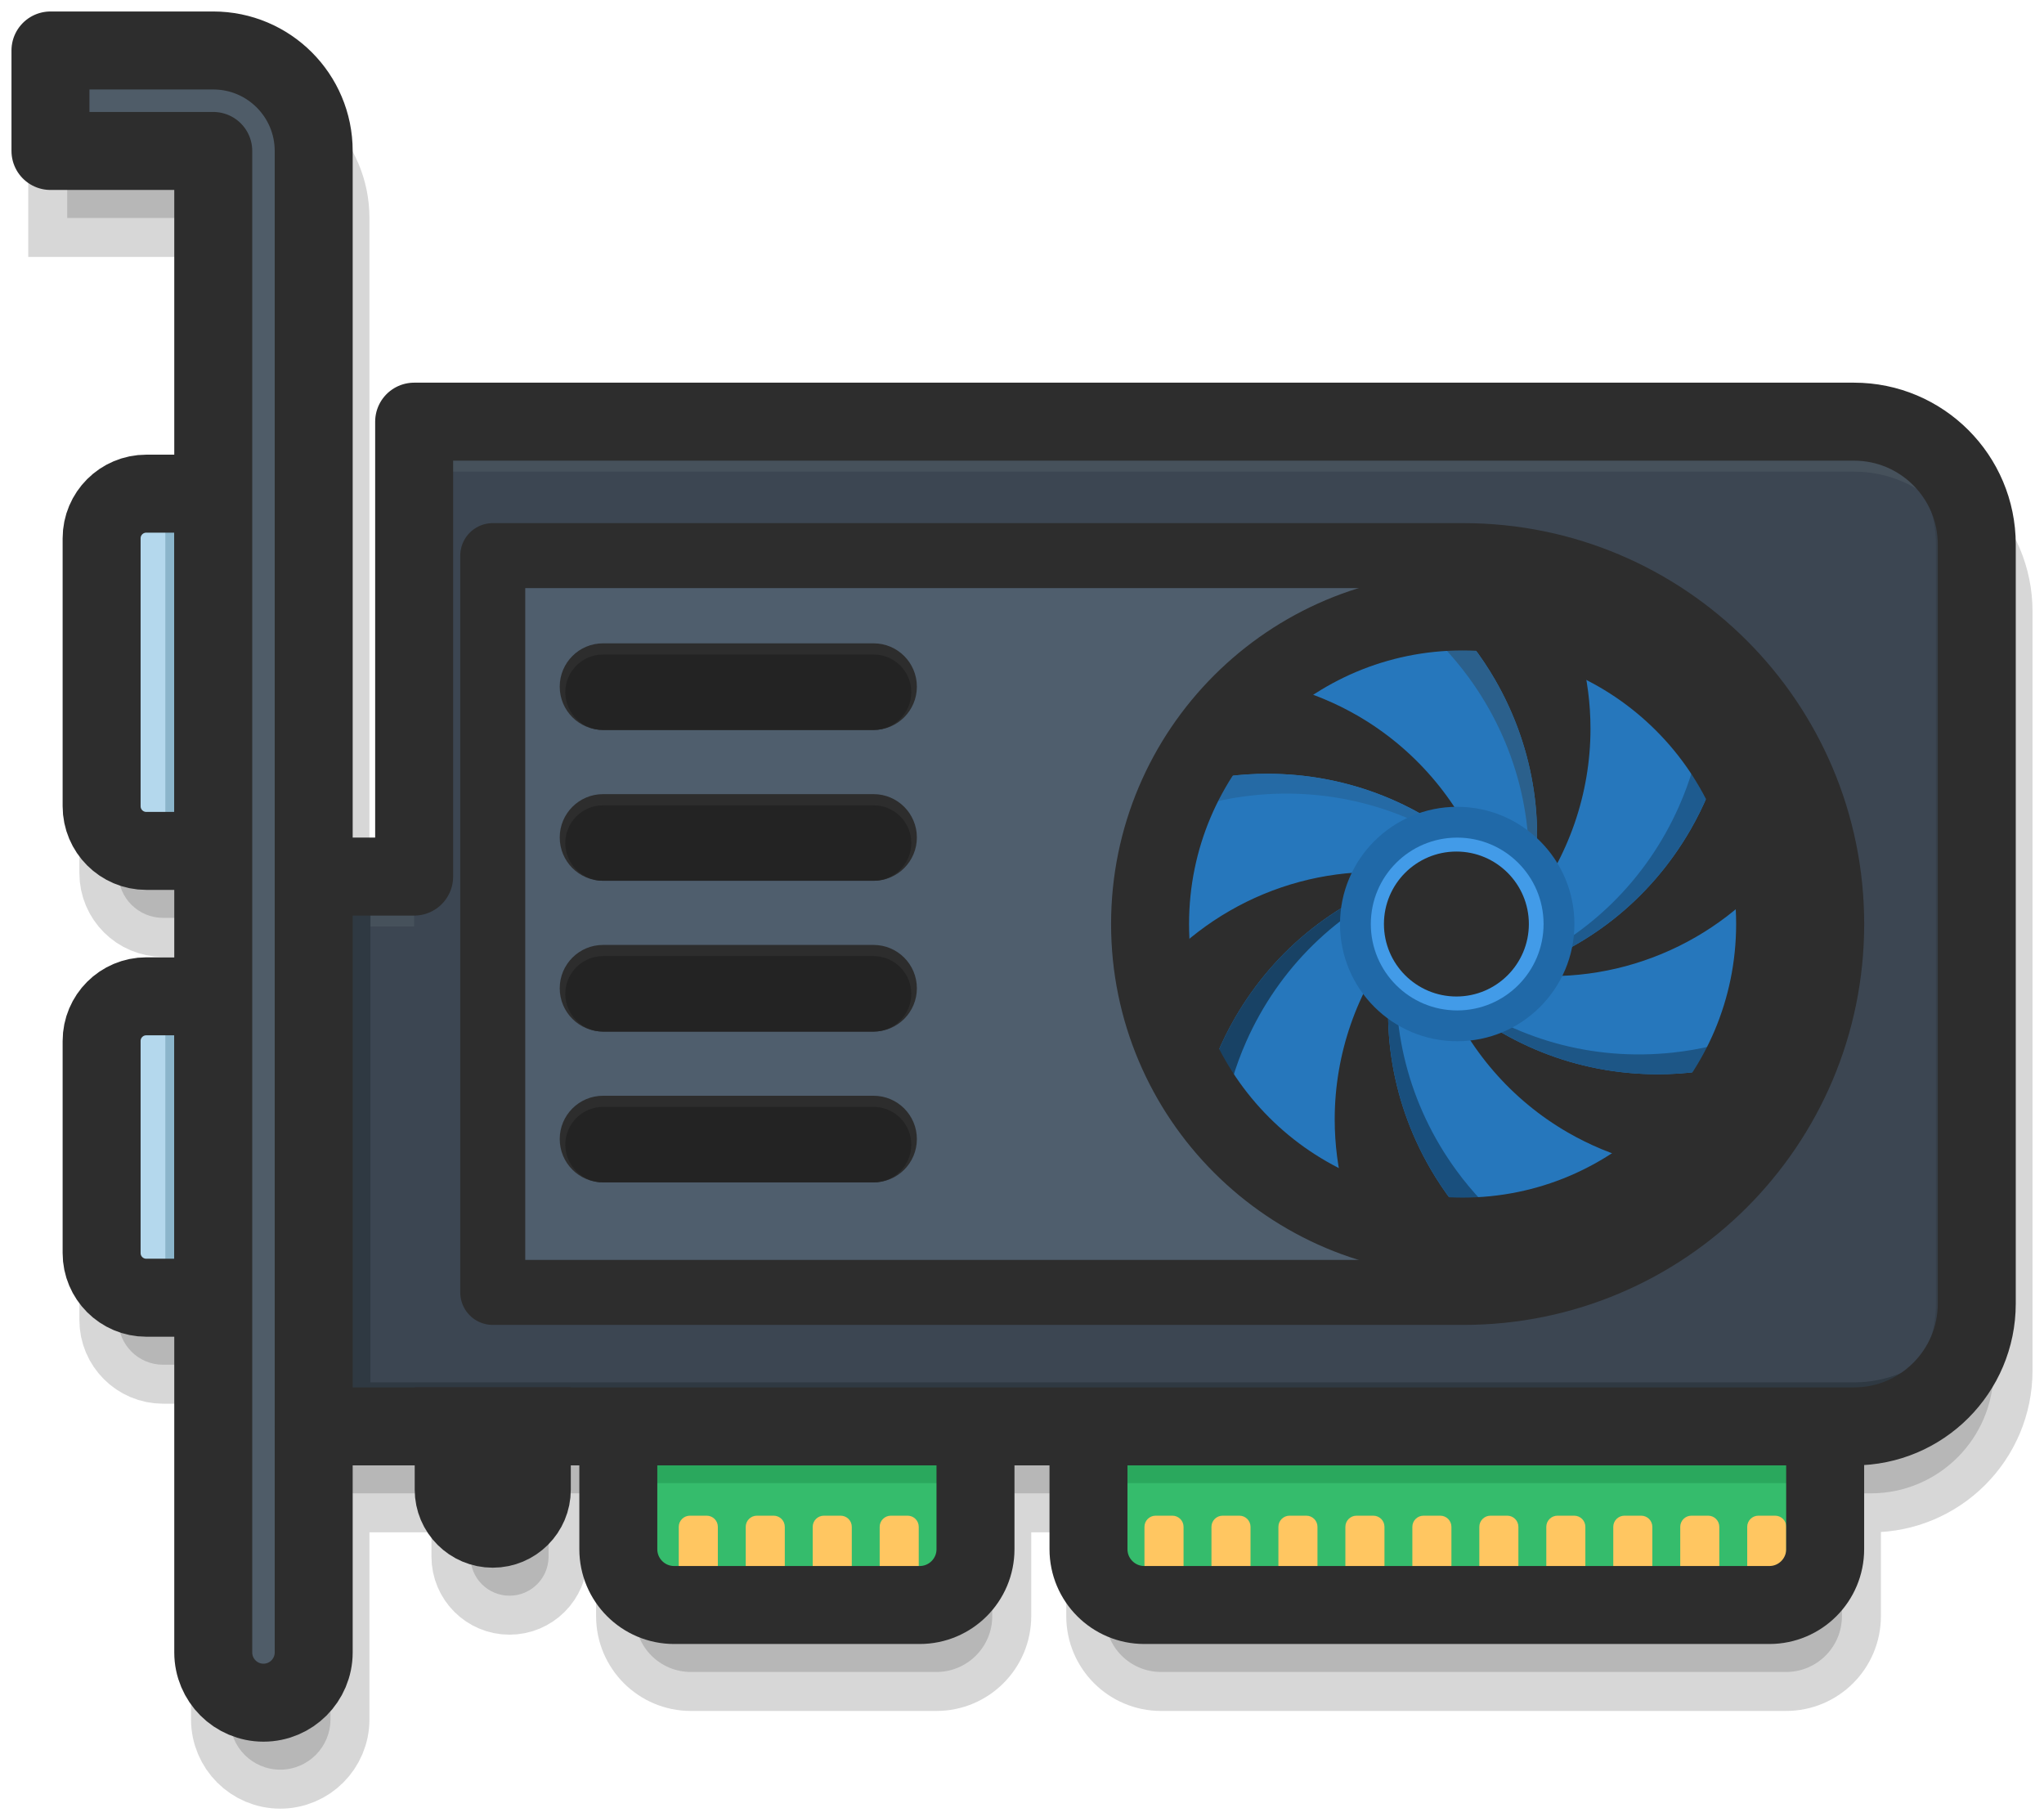 <svg width="81" height="72" viewBox="0 0 81 72" fill="none" xmlns="http://www.w3.org/2000/svg">
<path opacity="0.19" d="M74.135 19.361H17.076V37.385H13.095V8.635C13.095 6.436 11.313 4.654 9.115 4.654H2.664V8.635H9.115V22.213H6.461C5.484 22.213 4.691 23.005 4.691 23.982V34.598C4.691 35.575 5.484 36.367 6.461 36.367H9.115V42.129H6.461C5.484 42.129 4.691 42.921 4.691 43.898V52.303C4.691 53.279 5.484 54.072 6.461 54.072H9.115V68.126C9.115 69.225 10.006 70.117 11.105 70.117C12.204 70.117 13.095 69.225 13.095 68.126V59.169H18.643V61.676C18.643 62.531 19.336 63.224 20.191 63.224C21.046 63.224 21.739 62.531 21.739 61.676V59.169H25.167V64.035C25.167 65.256 26.157 66.246 27.378 66.246H37.109C38.331 66.246 39.321 65.256 39.321 64.035V59.169H43.799V64.035C43.799 65.256 44.789 66.246 46.011 66.246H70.78C72.002 66.246 72.992 65.256 72.992 64.035V59.169H74.135C76.822 59.169 79 56.991 79 54.304V24.226C79 21.539 76.822 19.361 74.135 19.361Z" fill="#2D2D2D" stroke="#2D2D2D" stroke-width="3.09" stroke-miterlimit="10"/>
<path d="M8.45 19.56V33.714H5.796C4.819 33.714 4.027 32.922 4.027 31.944V21.329C4.027 20.352 4.819 19.56 5.796 19.56H8.45Z" fill="#B4D8ED"/>
<path d="M8.45 39.476V51.418H5.796C4.819 51.418 4.027 50.626 4.027 49.649V41.245C4.027 40.268 4.819 39.476 5.796 39.476H8.45Z" fill="#B4D8ED"/>
<path opacity="0.73" d="M6.552 19.559L6.552 33.713L8.45 33.713L8.45 19.559L6.552 19.559Z" fill="#7BA9BF"/>
<path opacity="0.73" d="M6.552 39.475L6.552 51.418L8.45 51.418L8.45 39.475L6.552 39.475Z" fill="#7BA9BF"/>
<path d="M8.45 19.56V33.714H5.796C4.819 33.714 4.027 32.922 4.027 31.944V21.329C4.027 20.352 4.819 19.56 5.796 19.56H8.45Z" stroke="#2D2D2D" stroke-width="3.09" stroke-miterlimit="10" stroke-linecap="round" stroke-linejoin="round"/>
<path d="M8.45 39.476V51.418H5.796C4.819 51.418 4.027 50.626 4.027 49.649V41.245C4.027 40.268 4.819 39.476 5.796 39.476H8.45Z" stroke="#2D2D2D" stroke-width="3.09" stroke-miterlimit="10" stroke-linecap="round" stroke-linejoin="round"/>
<path d="M8.451 2H2V5.981H8.451V65.472C8.451 66.572 9.342 67.463 10.441 67.463C11.54 67.463 12.431 66.572 12.431 65.472V5.981C12.431 3.782 10.649 2 8.451 2Z" fill="#4F5C68"/>
<path d="M8.451 2H2V5.981H8.451V65.472C8.451 66.572 9.342 67.463 10.441 67.463C11.54 67.463 12.431 66.572 12.431 65.472V5.981C12.431 3.782 10.649 2 8.451 2Z" stroke="#2D2D2D" stroke-width="3.09" stroke-miterlimit="10" stroke-linecap="round" stroke-linejoin="round"/>
<path d="M45.347 63.593H70.117C71.338 63.593 72.328 62.603 72.328 61.381V56.516H43.135V61.381C43.135 62.603 44.125 63.593 45.347 63.593Z" fill="#35BC6C"/>
<path d="M43.135 58.764L72.328 58.764L72.328 56.736L43.135 56.736L43.135 58.764Z" fill="#2AA85D"/>
<path d="M70.787 63.593H69.239V60.496C69.239 60.252 69.437 60.054 69.681 60.054H70.345C70.589 60.054 70.787 60.252 70.787 60.496V63.593Z" fill="#FFC661"/>
<path d="M68.133 63.593H66.585V60.496C66.585 60.252 66.783 60.054 67.027 60.054H67.691C67.935 60.054 68.133 60.252 68.133 60.496V63.593Z" fill="#FFC661"/>
<path d="M65.479 63.593H63.931V60.496C63.931 60.252 64.129 60.054 64.374 60.054H65.037C65.281 60.054 65.479 60.252 65.479 60.496V63.593Z" fill="#FFC661"/>
<path d="M62.825 63.593H61.277V60.496C61.277 60.252 61.475 60.054 61.72 60.054H62.383C62.627 60.054 62.825 60.252 62.825 60.496V63.593Z" fill="#FFC661"/>
<path d="M60.171 63.593H58.623V60.496C58.623 60.252 58.821 60.054 59.065 60.054H59.729C59.973 60.054 60.171 60.252 60.171 60.496V63.593Z" fill="#FFC661"/>
<path d="M57.517 63.593H55.969V60.496C55.969 60.252 56.167 60.054 56.412 60.054H57.075C57.319 60.054 57.517 60.252 57.517 60.496V63.593Z" fill="#FFC661"/>
<path d="M54.864 63.593H53.315V60.496C53.315 60.252 53.513 60.054 53.758 60.054H54.421C54.666 60.054 54.864 60.252 54.864 60.496V63.593Z" fill="#FFC661"/>
<path d="M52.209 63.593H50.661V60.496C50.661 60.252 50.859 60.054 51.103 60.054H51.767C52.011 60.054 52.209 60.252 52.209 60.496V63.593Z" fill="#FFC661"/>
<path d="M49.556 63.593H48.008V60.496C48.008 60.252 48.206 60.054 48.45 60.054H49.114C49.358 60.054 49.556 60.252 49.556 60.496V63.593Z" fill="#FFC661"/>
<path d="M46.902 63.593H45.353V60.496C45.353 60.252 45.551 60.054 45.796 60.054H46.459C46.704 60.054 46.902 60.252 46.902 60.496V63.593Z" fill="#FFC661"/>
<path d="M45.347 63.593H70.117C71.338 63.593 72.328 62.603 72.328 61.381V56.516H43.135V61.381C43.135 62.603 44.125 63.593 45.347 63.593Z" stroke="#2D2D2D" stroke-width="3.09" stroke-miterlimit="10" stroke-linecap="round" stroke-linejoin="round"/>
<path d="M26.715 63.593H36.445C37.667 63.593 38.657 62.603 38.657 61.381V56.516H24.503V61.381C24.503 62.603 25.493 63.593 26.715 63.593Z" fill="#35BC6C"/>
<path d="M24.503 58.764L38.657 58.764L38.657 56.736L24.503 56.736L24.503 58.764Z" fill="#2AA85D"/>
<path d="M36.408 63.593H34.86V60.496C34.86 60.252 35.058 60.054 35.303 60.054H35.966C36.211 60.054 36.408 60.252 36.408 60.496V63.593Z" fill="#FFC661"/>
<path d="M33.755 63.593H32.206V60.496C32.206 60.252 32.404 60.054 32.649 60.054H33.312C33.557 60.054 33.755 60.252 33.755 60.496V63.593Z" fill="#FFC661"/>
<path d="M31.1 63.593H29.552V60.496C29.552 60.252 29.75 60.054 29.995 60.054H30.658C30.902 60.054 31.1 60.252 31.1 60.496V63.593Z" fill="#FFC661"/>
<path d="M28.447 63.593H26.898V60.496C26.898 60.252 27.096 60.054 27.341 60.054H28.004C28.249 60.054 28.447 60.252 28.447 60.496V63.593Z" fill="#FFC661"/>
<path d="M26.715 63.593H36.445C37.667 63.593 38.657 62.603 38.657 61.381V56.516H24.503V61.381C24.503 62.603 25.493 63.593 26.715 63.593Z" stroke="#2D2D2D" stroke-width="3.09" stroke-miterlimit="10" stroke-linecap="round" stroke-linejoin="round"/>
<path d="M73.471 16.707H16.412V34.732H12.431V56.516H73.471C76.158 56.516 78.336 54.337 78.336 51.65V21.573C78.336 18.886 76.158 16.707 73.471 16.707Z" fill="#3C4652"/>
<path d="M73.471 16.707H71.849C74.536 16.707 76.715 18.886 76.715 21.573V51.65C76.715 54.337 74.536 56.516 71.849 56.516H73.471C76.158 56.516 78.336 54.337 78.336 51.65V21.573C78.336 18.886 76.158 16.707 73.471 16.707Z" fill="#363F49"/>
<path d="M73.471 54.772H12.431V56.515H73.471C76.158 56.515 78.336 54.337 78.336 51.65V49.907C78.336 52.594 76.158 54.772 73.471 54.772Z" fill="#2F3942"/>
<path d="M73.471 16.707H16.412V18.687H73.471C76.158 18.687 78.336 20.865 78.336 23.552V21.573C78.336 18.886 76.158 16.707 73.471 16.707Z" fill="#46515B"/>
<path d="M16.412 34.732H12.431V36.711H16.412V34.732Z" fill="#46515B"/>
<path d="M14.68 34.732H12.431V56.516H14.68V34.732Z" fill="#2F3942"/>
<path d="M73.471 16.707H16.412V34.732H12.431V56.516H73.471C76.158 56.516 78.336 54.337 78.336 51.65V21.573C78.336 18.886 76.158 16.707 73.471 16.707Z" stroke="#2D2D2D" stroke-width="3.09" stroke-miterlimit="10" stroke-linecap="round" stroke-linejoin="round"/>
<path d="M57.99 51.208H19.527V22.015H57.99C66.052 22.015 72.587 28.55 72.587 36.611C72.587 44.673 66.052 51.208 57.99 51.208Z" fill="#4F5E6D"/>
<path d="M57.99 51.208H19.527V22.015H57.99C66.052 22.015 72.587 28.55 72.587 36.611C72.587 44.673 66.052 51.208 57.99 51.208Z" stroke="#2D2D2D" stroke-width="2.575" stroke-miterlimit="10" stroke-linecap="round" stroke-linejoin="round"/>
<path d="M57.96 48.996C64.8 48.996 70.345 43.451 70.345 36.611C70.345 29.771 64.8 24.227 57.96 24.227C51.12 24.227 45.575 29.771 45.575 36.611C45.575 43.451 51.12 48.996 57.96 48.996Z" fill="#2D2D2D"/>
<path d="M58.608 48.823C57.859 48.066 57.208 47.214 56.674 46.29C55.071 43.512 54.615 40.308 55.345 37.253C53.769 39.264 52.892 41.764 52.892 44.35C52.892 45.343 53.02 46.333 53.273 47.291L53.516 48.212L52.656 47.804C50.698 46.874 49.009 45.438 47.771 43.649L47.654 43.479L47.708 43.281C47.989 42.252 48.401 41.262 48.935 40.337C50.539 37.558 53.088 35.562 56.1 34.666C55.559 34.588 55.011 34.549 54.461 34.549C52.455 34.549 50.471 35.083 48.724 36.092C47.864 36.588 47.073 37.192 46.371 37.888L45.695 38.558L45.619 37.609C45.589 37.244 45.575 36.917 45.575 36.611C45.575 34.757 45.976 32.972 46.767 31.306L46.855 31.121L47.054 31.068C48.086 30.796 49.151 30.658 50.22 30.658C53.428 30.658 56.43 31.866 58.711 34.025C57.757 31.655 56.031 29.645 53.792 28.352C52.932 27.856 52.012 27.473 51.058 27.213L50.141 26.963L50.922 26.422C52.707 25.187 54.795 24.443 56.962 24.27L57.167 24.254L57.312 24.4C58.061 25.156 58.712 26.008 59.246 26.933C60.849 29.71 61.305 32.914 60.575 35.969C62.151 33.958 63.028 31.458 63.028 28.872C63.028 27.879 62.9 26.889 62.647 25.931L62.404 25.01L63.264 25.419C65.222 26.348 66.911 27.785 68.149 29.574L68.266 29.743L68.212 29.941C67.932 30.969 67.519 31.96 66.985 32.886C65.38 35.664 62.832 37.661 59.819 38.557C60.362 38.635 60.909 38.674 61.459 38.674C63.465 38.674 65.449 38.14 67.197 37.131C68.055 36.635 68.847 36.031 69.549 35.335L70.226 34.664L70.302 35.614C70.331 35.98 70.345 36.307 70.345 36.611C70.345 38.465 69.944 40.25 69.153 41.916L69.065 42.102L68.866 42.154C67.834 42.426 66.769 42.564 65.7 42.564C62.492 42.564 59.49 41.357 57.209 39.197C58.163 41.568 59.889 43.578 62.128 44.87C62.988 45.366 63.908 45.75 64.862 46.01L65.779 46.26L64.998 46.8C63.213 48.035 61.125 48.779 58.958 48.953L58.753 48.969L58.608 48.823Z" fill="#2677BC"/>
<path d="M53.727 24.975C53.819 24.941 53.913 24.909 54.006 24.878C53.913 24.909 53.819 24.941 53.727 24.975Z" fill="#CE1D47"/>
<path d="M53.238 25.165C53.151 25.201 53.065 25.236 52.98 25.274C53.065 25.236 53.151 25.201 53.238 25.165Z" fill="#CE1D47"/>
<path d="M53.619 25.015C53.529 25.049 53.44 25.083 53.351 25.118C53.44 25.083 53.529 25.049 53.619 25.015Z" fill="#CE1D47"/>
<path d="M52.86 25.329C52.778 25.366 52.696 25.403 52.615 25.442C52.696 25.403 52.778 25.366 52.86 25.329Z" fill="#CE1D47"/>
<path d="M52.485 25.505C52.409 25.543 52.332 25.581 52.256 25.621C52.332 25.581 52.408 25.543 52.485 25.505Z" fill="#CE1D47"/>
<path d="M51.742 25.903C51.682 25.938 51.621 25.973 51.562 26.009C51.621 25.973 51.682 25.939 51.742 25.903Z" fill="#CE1D47"/>
<path d="M52.114 25.696C52.044 25.734 51.974 25.771 51.905 25.81C51.974 25.771 52.044 25.734 52.114 25.696Z" fill="#CE1D47"/>
<path d="M51.372 26.127C51.323 26.158 51.275 26.188 51.227 26.219C51.275 26.188 51.323 26.158 51.372 26.127Z" fill="#CE1D47"/>
<path d="M51.001 26.37C50.974 26.388 50.948 26.405 50.922 26.422L50.855 26.469C50.903 26.435 50.952 26.403 51.001 26.37Z" fill="#CE1D47"/>
<path d="M55.777 24.423C55.745 24.429 55.714 24.435 55.683 24.441L55.777 24.423Z" fill="#CE1D47"/>
<path d="M50.831 26.485L50.141 26.963L50.183 26.975C50.394 26.804 50.61 26.641 50.831 26.485Z" fill="#CE1D47"/>
<path d="M54.398 24.753C54.301 24.783 54.204 24.812 54.108 24.844C54.204 24.812 54.301 24.782 54.398 24.753Z" fill="#CE1D47"/>
<path d="M54.798 24.641C54.696 24.668 54.594 24.695 54.493 24.725C54.594 24.695 54.696 24.667 54.798 24.641Z" fill="#CE1D47"/>
<path d="M46.526 32.261C47.523 31.881 48.567 31.63 49.631 31.516C52.82 31.175 55.934 32.056 58.432 33.96C58.365 33.836 58.296 33.713 58.225 33.591C56.011 31.705 53.205 30.659 50.221 30.659C49.151 30.659 48.086 30.797 47.054 31.069L46.856 31.121L46.768 31.307C46.608 31.643 46.468 31.986 46.34 32.332L46.526 32.261Z" fill="#256AA5"/>
<path d="M55.623 24.453C55.505 24.475 55.388 24.499 55.271 24.525C55.388 24.499 55.505 24.475 55.623 24.453Z" fill="#CE1D47"/>
<path d="M55.206 24.54C55.097 24.565 54.989 24.59 54.881 24.618C54.989 24.591 55.097 24.565 55.206 24.54Z" fill="#CE1D47"/>
<path d="M70.038 39.364C70.063 39.255 70.082 39.144 70.104 39.034C70.082 39.144 70.063 39.255 70.038 39.364Z" fill="#CE1D47"/>
<path d="M56.015 24.538C56.841 25.21 57.579 25.988 58.208 26.85C60.098 29.441 60.892 32.578 60.492 35.694C60.567 35.574 60.638 35.452 60.709 35.33C61.234 32.47 60.738 29.517 59.246 26.932C58.712 26.008 58.061 25.156 57.312 24.399L57.167 24.253L56.962 24.27C56.591 24.299 56.223 24.347 55.858 24.41L56.015 24.538Z" fill="#2B608C"/>
<path d="M67.444 28.888C67.275 29.94 66.97 30.969 66.537 31.946C65.238 34.88 62.917 37.136 60.016 38.347C60.156 38.352 60.295 38.355 60.435 38.355C63.178 37.381 65.491 35.473 66.985 32.885C67.52 31.96 67.932 30.969 68.212 29.941L68.266 29.742L68.149 29.573C67.939 29.269 67.71 28.979 67.475 28.696L67.444 28.888Z" fill="#1E5B8F"/>
<path d="M70.275 35.292C70.293 35.461 70.304 35.629 70.315 35.798C70.311 35.737 70.307 35.676 70.302 35.613L70.226 34.663L70.193 34.696C70.227 34.905 70.254 35.103 70.275 35.292Z" fill="#CE1D47"/>
<path d="M69.393 40.962C68.396 41.342 67.351 41.593 66.288 41.706C63.099 42.048 59.986 41.167 57.487 39.263C57.554 39.387 57.623 39.51 57.694 39.632C59.908 41.518 62.714 42.564 65.698 42.564C66.767 42.564 67.833 42.426 68.865 42.154L69.063 42.102L69.151 41.916C69.311 41.58 69.451 41.237 69.579 40.891L69.393 40.962Z" fill="#1D5686"/>
<path d="M70.332 36.105C70.339 36.271 70.344 36.437 70.344 36.602C70.344 36.443 70.34 36.278 70.332 36.105Z" fill="#CE1D47"/>
<path d="M70.174 38.672C70.179 38.645 70.182 38.617 70.186 38.59C70.182 38.617 70.179 38.645 70.174 38.672Z" fill="#CE1D47"/>
<path d="M70.007 39.484C69.91 39.891 69.794 40.295 69.654 40.694L69.65 40.705C69.791 40.304 69.909 39.896 70.007 39.484Z" fill="#CE1D47"/>
<path d="M66.094 27.28C65.983 27.183 65.869 27.09 65.754 26.997C65.869 27.09 65.982 27.183 66.094 27.28Z" fill="#CE1D47"/>
<path d="M65.477 26.776C65.352 26.68 65.223 26.588 65.094 26.497C65.223 26.588 65.352 26.68 65.477 26.776Z" fill="#CE1D47"/>
<path d="M63.425 25.502C63.371 25.475 63.319 25.444 63.264 25.418L62.403 25.01L62.417 25.062C62.76 25.195 63.097 25.34 63.425 25.502Z" fill="#CE1D47"/>
<path d="M64.827 26.312C64.69 26.22 64.55 26.133 64.41 26.047C64.55 26.133 64.69 26.22 64.827 26.312Z" fill="#CE1D47"/>
<path d="M64.144 25.886C64.001 25.803 63.856 25.724 63.709 25.648C63.855 25.724 64.001 25.803 64.144 25.886Z" fill="#CE1D47"/>
<path d="M66.678 27.823C66.582 27.728 66.483 27.636 66.384 27.544C66.483 27.636 66.582 27.728 66.678 27.823Z" fill="#CE1D47"/>
<path d="M66.974 28.13C67.059 28.22 67.144 28.311 67.227 28.404C67.144 28.311 67.059 28.22 66.974 28.13Z" fill="#CE1D47"/>
<path d="M49.827 45.942C49.937 46.039 50.05 46.132 50.165 46.224C50.05 46.132 49.937 46.039 49.827 45.942Z" fill="#CE1D47"/>
<path d="M52.492 47.72C52.547 47.747 52.6 47.778 52.655 47.804L53.516 48.212L53.502 48.16C53.159 48.027 52.821 47.882 52.492 47.72Z" fill="#CE1D47"/>
<path d="M59.904 48.684C59.078 48.012 58.341 47.234 57.712 46.372C55.821 43.781 55.028 40.644 55.428 37.528C55.353 37.648 55.281 37.769 55.211 37.892C54.685 40.751 55.182 43.705 56.674 46.29C57.208 47.214 57.858 48.066 58.608 48.823L58.753 48.968L58.957 48.952C59.328 48.923 59.697 48.875 60.062 48.812L59.904 48.684Z" fill="#194F7D"/>
<path d="M49.243 45.4C49.339 45.495 49.437 45.587 49.535 45.678C49.437 45.587 49.339 45.495 49.243 45.4Z" fill="#CE1D47"/>
<path d="M51.775 47.336C51.919 47.42 52.065 47.498 52.212 47.575C52.065 47.498 51.919 47.42 51.775 47.336Z" fill="#CE1D47"/>
<path d="M51.093 46.912C51.23 47.003 51.369 47.09 51.51 47.176C51.369 47.09 51.23 47.003 51.093 46.912Z" fill="#CE1D47"/>
<path d="M61.528 48.468C61.623 48.439 61.717 48.41 61.81 48.38C61.717 48.41 61.623 48.439 61.528 48.468Z" fill="#CE1D47"/>
<path d="M50.442 46.447C50.568 46.542 50.695 46.635 50.824 46.725C50.695 46.635 50.568 46.542 50.442 46.447Z" fill="#CE1D47"/>
<path d="M64.919 46.853C64.945 46.836 64.971 46.819 64.997 46.801L65.064 46.755C65.016 46.788 64.967 46.82 64.919 46.853Z" fill="#CE1D47"/>
<path d="M61.13 48.58C61.228 48.554 61.327 48.528 61.425 48.499C61.327 48.527 61.228 48.554 61.13 48.58Z" fill="#CE1D47"/>
<path d="M65.088 46.737L65.779 46.26L65.737 46.248C65.526 46.418 65.309 46.581 65.088 46.737Z" fill="#CE1D47"/>
<path d="M60.142 48.8C60.171 48.795 60.199 48.789 60.228 48.784L60.142 48.8Z" fill="#CE1D47"/>
<path d="M60.724 48.68C60.828 48.657 60.932 48.632 61.036 48.605C60.932 48.632 60.828 48.657 60.724 48.68Z" fill="#CE1D47"/>
<path d="M60.31 48.767C60.422 48.746 60.533 48.723 60.645 48.699C60.533 48.723 60.422 48.746 60.31 48.767Z" fill="#CE1D47"/>
<path d="M64.178 47.319C64.238 47.284 64.299 47.249 64.358 47.213C64.299 47.249 64.238 47.284 64.178 47.319Z" fill="#CE1D47"/>
<path d="M62.685 48.056C62.77 48.022 62.854 47.986 62.938 47.949C62.854 47.986 62.77 48.022 62.685 48.056Z" fill="#CE1D47"/>
<path d="M63.063 47.893C63.144 47.856 63.224 47.819 63.304 47.781C63.224 47.819 63.144 47.856 63.063 47.893Z" fill="#CE1D47"/>
<path d="M62.304 48.206C62.392 48.173 62.48 48.14 62.568 48.105C62.48 48.14 62.392 48.173 62.304 48.206Z" fill="#CE1D47"/>
<path d="M62.191 48.248C62.101 48.281 62.011 48.312 61.92 48.343C62.01 48.312 62.101 48.281 62.191 48.248Z" fill="#CE1D47"/>
<path d="M63.435 47.717C63.512 47.68 63.588 47.642 63.664 47.603C63.588 47.642 63.512 47.68 63.435 47.717Z" fill="#CE1D47"/>
<path d="M64.548 47.095C64.597 47.065 64.646 47.035 64.694 47.003C64.646 47.035 64.597 47.065 64.548 47.095Z" fill="#CE1D47"/>
<path d="M63.807 47.526C63.877 47.489 63.946 47.452 64.015 47.413C63.946 47.452 63.876 47.489 63.807 47.526Z" fill="#CE1D47"/>
<path d="M45.587 37.117C45.58 36.952 45.576 36.787 45.575 36.622C45.575 36.78 45.579 36.945 45.587 37.117Z" fill="#CE1D47"/>
<path d="M45.645 37.93C45.628 37.77 45.618 37.611 45.607 37.452C45.611 37.504 45.614 37.556 45.619 37.61L45.695 38.559L45.727 38.527C45.693 38.318 45.666 38.12 45.645 37.93Z" fill="#CE1D47"/>
<path d="M46.266 32.529L46.27 32.518C46.129 32.92 46.011 33.328 45.913 33.741C46.01 33.333 46.127 32.929 46.266 32.529Z" fill="#CE1D47"/>
<path d="M48.476 44.335C48.645 43.282 48.95 42.253 49.382 41.277C50.682 38.343 53.003 36.087 55.904 34.876C55.764 34.87 55.624 34.868 55.485 34.868C52.741 35.842 50.428 37.75 48.934 40.338C48.401 41.263 47.988 42.253 47.708 43.282L47.653 43.48L47.77 43.65C47.981 43.953 48.209 44.243 48.445 44.527L48.476 44.335Z" fill="#184265"/>
<path d="M48.944 45.091C48.859 45.002 48.775 44.911 48.693 44.819C48.775 44.911 48.859 45.001 48.944 45.091Z" fill="#CE1D47"/>
<path d="M45.734 34.63C45.738 34.603 45.741 34.577 45.745 34.55C45.741 34.577 45.738 34.603 45.734 34.63Z" fill="#CE1D47"/>
<path d="M45.815 34.189C45.837 34.079 45.857 33.968 45.882 33.858C45.857 33.968 45.837 34.079 45.815 34.189Z" fill="#CE1D47"/>
<path d="M57.746 41.256C60.311 41.256 62.391 39.177 62.391 36.612C62.391 34.047 60.311 31.967 57.746 31.967C55.181 31.967 53.102 34.047 53.102 36.612C53.102 39.177 55.181 41.256 57.746 41.256Z" fill="#2069A8"/>
<path d="M57.746 40.035C59.637 40.035 61.169 38.502 61.169 36.611C61.169 34.721 59.637 33.188 57.746 33.188C55.855 33.188 54.323 34.721 54.323 36.611C54.323 38.502 55.855 40.035 57.746 40.035Z" fill="#429BE8"/>
<path d="M57.715 39.483C59.3 39.483 60.586 38.197 60.586 36.611C60.586 35.026 59.3 33.74 57.715 33.74C56.129 33.74 54.843 35.026 54.843 36.611C54.843 38.197 56.129 39.483 57.715 39.483Z" fill="#2D2D2D"/>
<path d="M57.96 48.996C64.8 48.996 70.345 43.451 70.345 36.611C70.345 29.771 64.8 24.227 57.96 24.227C51.12 24.227 45.575 29.771 45.575 36.611C45.575 43.451 51.12 48.996 57.96 48.996Z" stroke="#2D2D2D" stroke-width="3.09" stroke-miterlimit="10" stroke-linecap="round" stroke-linejoin="round"/>
<path d="M34.619 28.922H23.897C22.949 28.922 22.181 28.154 22.181 27.206C22.181 26.258 22.949 25.49 23.897 25.49H34.618C35.566 25.49 36.334 26.258 36.334 27.206C36.335 28.154 35.566 28.922 34.619 28.922Z" fill="#2D2D2D"/>
<path d="M23.897 28.923C23.072 28.923 22.402 28.252 22.402 27.428C22.402 26.603 23.073 25.933 23.897 25.933H34.618C35.443 25.933 36.113 26.603 36.113 27.428C36.113 28.252 35.443 28.923 34.618 28.923H23.897Z" fill="#232323"/>
<path d="M34.619 34.898H23.897C22.949 34.898 22.181 34.129 22.181 33.181C22.181 32.234 22.949 31.465 23.897 31.465H34.618C35.566 31.465 36.334 32.234 36.334 33.181C36.335 34.129 35.566 34.898 34.619 34.898Z" fill="#2D2D2D"/>
<path d="M23.897 34.898C23.072 34.898 22.402 34.227 22.402 33.403C22.402 32.578 23.073 31.908 23.897 31.908H34.618C35.443 31.908 36.113 32.578 36.113 33.403C36.113 34.227 35.443 34.898 34.618 34.898H23.897Z" fill="#232323"/>
<path d="M34.619 40.873H23.897C22.949 40.873 22.181 40.105 22.181 39.157C22.181 38.209 22.949 37.44 23.897 37.44H34.618C35.566 37.44 36.334 38.209 36.334 39.157C36.335 40.105 35.566 40.873 34.619 40.873Z" fill="#2D2D2D"/>
<path d="M23.897 40.873C23.072 40.873 22.402 40.202 22.402 39.378C22.402 38.554 23.073 37.883 23.897 37.883H34.618C35.443 37.883 36.113 38.554 36.113 39.378C36.113 40.203 35.443 40.873 34.618 40.873H23.897Z" fill="#232323"/>
<path d="M34.619 46.848H23.897C22.949 46.848 22.181 46.08 22.181 45.132C22.181 44.184 22.949 43.416 23.897 43.416H34.618C35.566 43.416 36.334 44.184 36.334 45.132C36.335 46.08 35.566 46.848 34.619 46.848Z" fill="#2D2D2D"/>
<path d="M23.897 46.848C23.072 46.848 22.402 46.177 22.402 45.353C22.402 44.529 23.073 43.858 23.897 43.858H34.618C35.443 43.858 36.113 44.529 36.113 45.353C36.113 46.177 35.443 46.848 34.618 46.848H23.897Z" fill="#232323"/>
<path d="M19.527 60.57C18.672 60.57 17.979 59.877 17.979 59.022V56.516H21.075V59.022C21.075 59.877 20.382 60.57 19.527 60.57Z" fill="#2D2D2D" stroke="#2D2D2D" stroke-width="3.09" stroke-miterlimit="10"/>
</svg>
